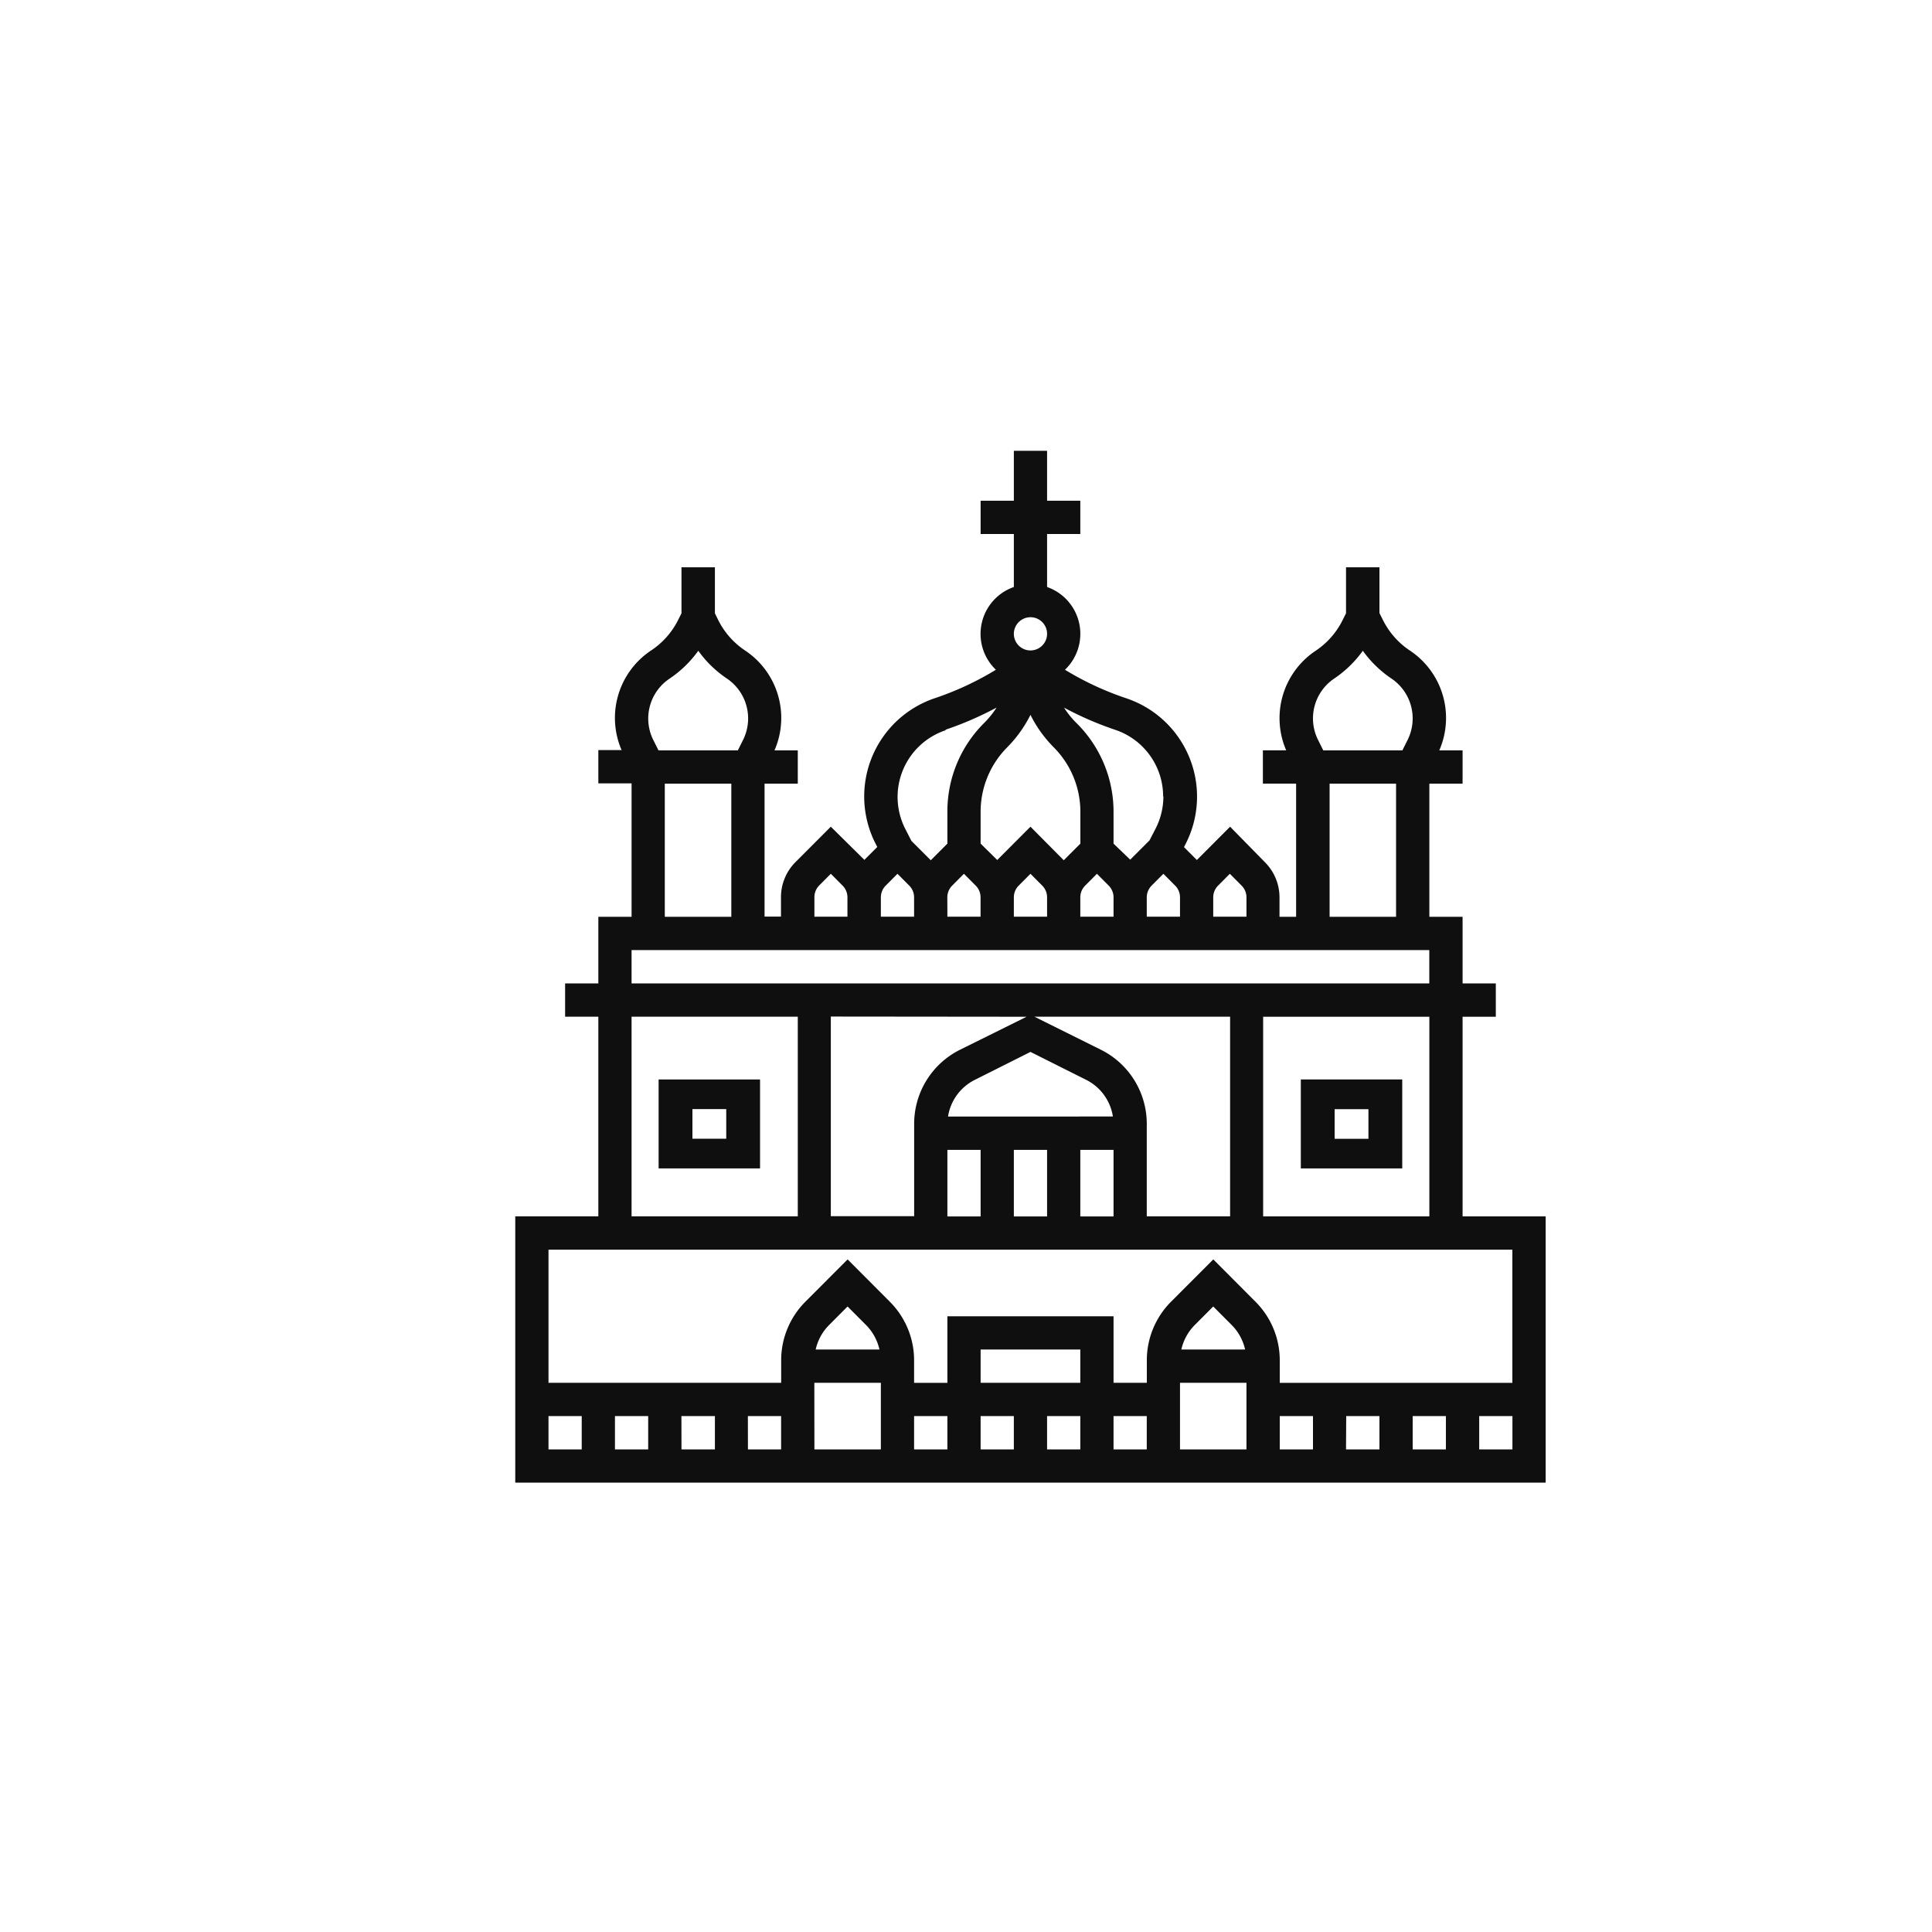 <svg xmlns="http://www.w3.org/2000/svg" width="30" height="30" viewBox="0 0 30 30">
  <g id="Group_1232" data-name="Group 1232" transform="translate(-70 -13)">
    <rect id="Rectangle_115" data-name="Rectangle 115" width="30" height="30" transform="translate(70 13)" fill="#fff" opacity="0"/>
    <g id="golden-temple" transform="translate(77.461 21.263)">
      <path id="Path_869" data-name="Path 869" d="M14.71,11.888v-3.1h.516V8.27H14.71V7.236h-.516V5.169h.516V4.652h-.362A1.257,1.257,0,0,0,13.889,3.1a1.224,1.224,0,0,1-.415-.471l-.055-.11V1.809H12.9v.714l-.055.11a1.227,1.227,0,0,1-.415.471,1.257,1.257,0,0,0-.459,1.547h-.362v.517h.516V7.236h-.258v-.3a.771.771,0,0,0-.227-.548L11.1,5.837l-.516.517-.2-.2.033-.065a1.61,1.61,0,0,0-.929-2.246A4.671,4.671,0,0,1,8.536,3.4a.771.771,0,0,0-.278-1.285V1.292h.516V.775H8.258V0H7.742V.775H7.226v.517h.516v.823A.771.771,0,0,0,7.463,3.4a4.664,4.664,0,0,1-.946.441,1.61,1.61,0,0,0-.929,2.246l.033.065-.2.2L4.9,5.837l-.547.548a.77.77,0,0,0-.227.548v.3H3.871V5.169h.516V4.652H4.025A1.257,1.257,0,0,0,3.567,3.1a1.224,1.224,0,0,1-.415-.471L3.1,2.523V1.809H2.581v.714l-.055.11A1.227,1.227,0,0,1,2.11,3.1a1.257,1.257,0,0,0-.459,1.547H1.29v.517h.516V7.236H1.29V8.27H.774v.517H1.29v3.1H0v4.135H16V11.888Zm-.516,0H11.613v-3.1h2.581Zm-6.254-3.1L6.907,9.3a1.285,1.285,0,0,0-.713,1.156v1.429H4.9v-3.1ZM6.72,10.338a.769.769,0,0,1,.418-.571L8,9.334l.862.432a.769.769,0,0,1,.418.571Zm-.01.517h.516v1.034H6.71Zm1.032,0h.516v1.034H7.742Zm1.032,0H9.29v1.034H8.774ZM9.093,9.3,8.061,8.787H11.1v3.1H9.806V10.46A1.285,1.285,0,0,0,9.093,9.3ZM12.466,4.49a.746.746,0,0,1,.253-.955,1.751,1.751,0,0,0,.442-.43,1.743,1.743,0,0,0,.442.43.747.747,0,0,1,.253.955l-.081.162H12.547Zm.179.679h1.032V7.236H12.645ZM10.914,6.751l.182-.183.182.183a.257.257,0,0,1,.076.183v.3h-.516v-.3A.257.257,0,0,1,10.914,6.751ZM5.935,6.568l.182.183a.257.257,0,0,1,.076.183v.3H5.677v-.3a.257.257,0,0,1,.076-.183Zm.774.366a.257.257,0,0,1,.076-.183l.182-.183.182.183a.257.257,0,0,1,.076.183v.3H6.71ZM8,4.1a1.942,1.942,0,0,0,.357.5,1.419,1.419,0,0,1,.418,1.01V6.1l-.258.258L8,5.837l-.516.517L7.226,6.1V5.609A1.419,1.419,0,0,1,7.643,4.6,1.946,1.946,0,0,0,8,4.1ZM7.742,6.934a.257.257,0,0,1,.076-.183L8,6.568l.182.183a.257.257,0,0,1,.076.183v.3H7.742Zm1.032,0a.257.257,0,0,1,.076-.183l.182-.183.182.183a.257.257,0,0,1,.076.183v.3H8.774Zm1.032,0a.257.257,0,0,1,.076-.183l.182-.183.182.183a.257.257,0,0,1,.076.183v.3H9.806Zm.258-1.567a1.1,1.1,0,0,1-.115.488l-.1.194-.3.3L9.29,6.1V5.609a1.934,1.934,0,0,0-.569-1.375,1.412,1.412,0,0,1-.2-.246,5.184,5.184,0,0,0,.793.344,1.09,1.09,0,0,1,.746,1.036ZM8,2.584a.258.258,0,1,1-.258.258A.259.259,0,0,1,8,2.584ZM6.681,4.331a5.184,5.184,0,0,0,.793-.344,1.426,1.426,0,0,1-.2.246A1.934,1.934,0,0,0,6.71,5.609V6.1l-.258.258-.3-.3-.1-.195a1.092,1.092,0,0,1,.631-1.524Zm-2.036,2.6a.257.257,0,0,1,.076-.183L4.9,6.568l.182.183a.257.257,0,0,1,.076.183v.3H4.645ZM2.143,4.49A.746.746,0,0,1,2.4,3.535a1.751,1.751,0,0,0,.442-.43,1.743,1.743,0,0,0,.442.43.747.747,0,0,1,.253.955l-.081.162H2.224Zm.179.679H3.355V7.236H2.322ZM1.806,7.753H14.193V8.27H1.806Zm0,1.034H4.387v3.1H1.806Zm13.677,3.618v2.068H11.871v-.347a1.285,1.285,0,0,0-.378-.914l-.654-.656-.654.655a1.286,1.286,0,0,0-.378.914v.347H9.29V13.439H6.71v1.034H6.193v-.347a1.285,1.285,0,0,0-.378-.914l-.654-.656-.654.655a1.286,1.286,0,0,0-.378.914v.347H.516V12.405ZM2.064,14.989v.517H1.548v-.517Zm.516,0H3.1v.517H2.581Zm1.032,0h.516v.517H3.613Zm1.032-.517H5.677v1.034H4.645Zm.021-.517a.779.779,0,0,1,.206-.378l.289-.29.289.29a.781.781,0,0,1,.206.378Zm1.528,1.034H6.71v.517H6.193Zm2.581-.517H7.226v-.517H8.774Zm-1.548.517h.516v.517H7.226Zm1.032,0h.516v.517H8.258Zm1.032,0h.516v.517H9.29Zm1.032-.517h1.032v1.034H10.322Zm.021-.517a.779.779,0,0,1,.206-.378l.289-.29.289.29a.781.781,0,0,1,.206.378Zm1.528,1.034h.516v.517h-.516Zm1.032,0h.516v.517H12.9Zm1.032,0h.516v.517h-.516Zm-13.419,0h.516v.517H.516Zm14.452.517v-.517h.516v.517Zm0,0" transform="translate(0.54 -1.263)" fill="#0f0f0f"/>
      <path id="Path_870" data-name="Path 870" d="M72,296v1.381h1.575V296Zm1.05.92h-.525v-.46h.525Zm0,0" transform="translate(-69.234 -287.501)" fill="#0f0f0f"/>
      <path id="Path_871" data-name="Path 871" d="M377.575,297.381V296H376v1.381Zm-1.05-.92h.525v.46h-.525Zm0,0" transform="translate(-363.262 -287.501)" fill="#0f0f0f"/>
    </g>
  </g>
</svg>
